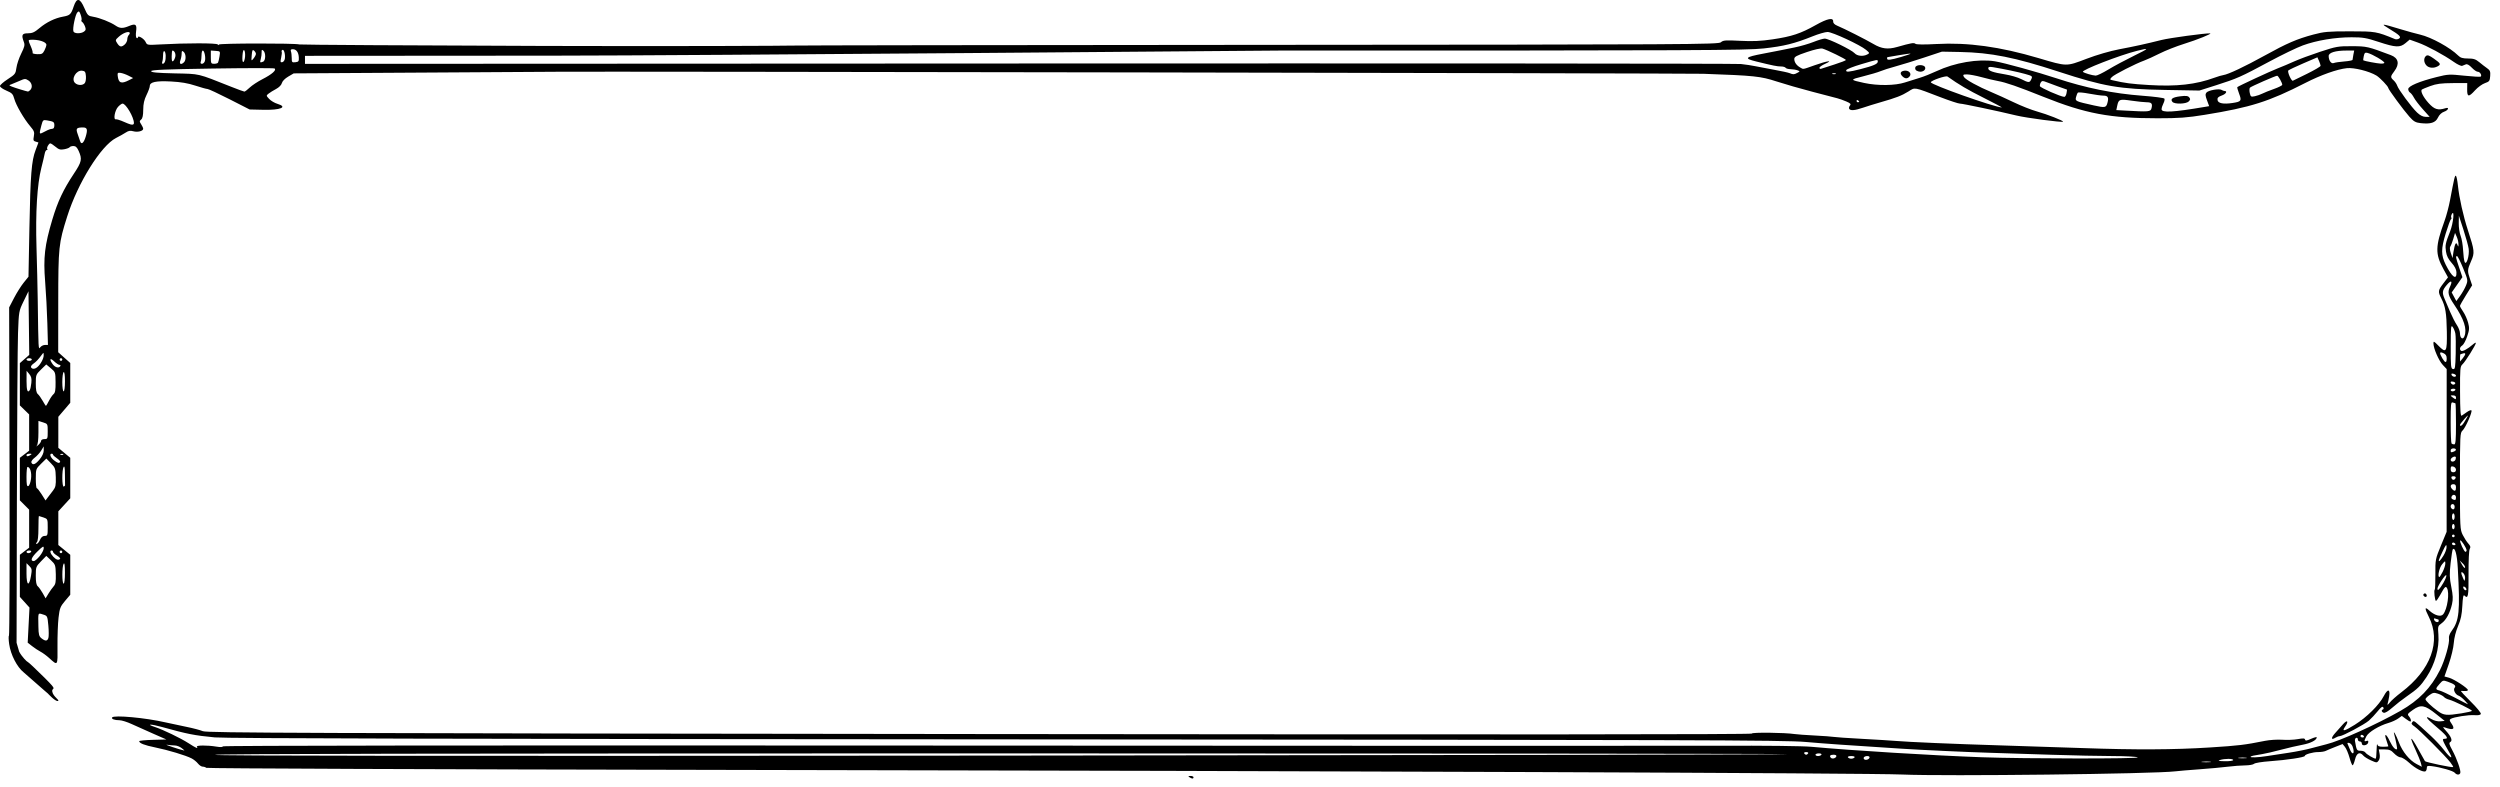 <?xml version="1.0" encoding="UTF-8" standalone="no"?>
<!DOCTYPE svg PUBLIC "-//W3C//DTD SVG 1.1//EN" "http://www.w3.org/Graphics/SVG/1.1/DTD/svg11.dtd">
<svg width="100%" height="100%" viewBox="0 0 270 85" version="1.1" xmlns="http://www.w3.org/2000/svg" xmlns:xlink="http://www.w3.org/1999/xlink" xml:space="preserve" xmlns:serif="http://www.serif.com/" style="fill-rule:evenodd;clip-rule:evenodd;stroke-linejoin:round;stroke-miterlimit:2;">
    <g id="g1" transform="matrix(1.421,0,0,1.421,-12.734,-10.43)">
        <path id="path3" d="M12.318,59.806C12.072,59.595 10.769,58.448 10.769,58.448C10.256,58.042 9.774,57.106 9.658,56.293C9.611,55.956 9.604,55.669 9.643,55.655C9.683,55.641 9.702,50.021 9.686,43.166L9.657,30.703L10.028,29.988C10.232,29.595 10.563,29.07 10.763,28.822L11.126,28.372L11.196,24.69C11.274,20.591 11.357,19.552 11.669,18.741C11.786,18.436 11.882,18.18 11.882,18.173C11.882,18.165 11.789,18.135 11.675,18.105C11.497,18.058 11.477,17.999 11.534,17.693C11.592,17.384 11.556,17.283 11.263,16.941C10.789,16.387 10.181,15.341 10.046,14.847C9.946,14.484 9.871,14.406 9.446,14.226C9.178,14.113 8.959,13.957 8.959,13.88C8.959,13.803 9.226,13.567 9.553,13.356C10.111,12.994 10.15,12.943 10.21,12.492C10.245,12.228 10.409,11.74 10.576,11.407C10.827,10.904 10.861,10.756 10.775,10.531C10.573,9.998 10.632,9.871 11.083,9.871C11.414,9.871 11.585,9.794 11.965,9.473C12.491,9.03 13.141,8.713 13.747,8.606C14.278,8.512 14.361,8.434 14.556,7.847C14.791,7.138 15.034,7.168 15.372,7.949C15.617,8.513 15.655,8.55 16.05,8.615C16.535,8.694 17.358,9.019 17.744,9.284C18.07,9.508 18.297,9.515 18.778,9.313C19.269,9.108 19.378,9.194 19.305,9.729C19.271,9.973 19.288,10.191 19.343,10.225C19.397,10.259 19.441,10.239 19.441,10.181C19.441,9.996 19.916,10.28 20.032,10.535C20.138,10.768 20.163,10.772 21.126,10.718C23.129,10.605 25.436,10.606 25.512,10.719C25.556,10.783 25.587,10.787 25.588,10.728C25.59,10.625 31.376,10.616 31.72,10.718C31.813,10.746 40.142,10.797 50.229,10.831C60.316,10.865 69.069,10.82 69.178,10.804C69.286,10.787 85.167,10.763 104.469,10.75C137.643,10.729 139.573,10.718 139.756,10.552C139.927,10.398 140.098,10.385 141.221,10.442C142.184,10.491 142.782,10.464 143.684,10.33C145.136,10.116 145.819,9.89 146.965,9.244C147.862,8.74 148.314,8.651 148.288,8.986C148.28,9.091 148.397,9.21 148.585,9.288C149.126,9.513 150.801,10.36 151.348,10.684C151.965,11.05 152.443,11.111 153.139,10.913C154.231,10.603 154.421,10.57 154.54,10.669C154.615,10.731 155.195,10.737 156.117,10.686C158.528,10.552 160.967,10.888 163.898,11.757C166.079,12.403 165.984,12.402 167.539,11.81C168.33,11.509 169.329,11.218 170.022,11.086C171.251,10.853 172.021,10.684 173.247,10.377C173.861,10.223 176.582,9.854 176.936,9.877C177.131,9.889 175.948,10.366 174.956,10.674C174.381,10.853 173.547,11.181 173.103,11.405C172.659,11.628 172.136,11.867 171.94,11.937C171.285,12.169 169.636,13.011 169.464,13.201C169.303,13.379 169.306,13.392 169.532,13.443C170.486,13.661 170.941,13.721 172.291,13.802C174.396,13.929 175.854,13.764 177.286,13.239C177.531,13.148 177.827,13.062 177.943,13.046C178.31,12.995 179.572,12.4 181.079,11.566C182.773,10.629 183.536,10.3 184.788,9.965C185.591,9.75 185.909,9.722 187.56,9.721C189.505,9.721 189.583,9.734 190.986,10.311C191.07,10.345 191.206,10.33 191.289,10.277C191.488,10.15 191.349,10.011 190.533,9.518C189.858,9.11 189.936,9.115 191.44,9.569C191.939,9.72 192.596,9.901 192.901,9.972C193.744,10.167 195.184,10.959 195.788,11.559C195.966,11.736 196.132,11.786 196.537,11.786C196.957,11.786 197.122,11.84 197.39,12.063C197.573,12.216 197.842,12.424 197.988,12.525C198.213,12.682 198.249,12.774 198.223,13.121C198.196,13.493 198.159,13.543 197.821,13.659C197.617,13.729 197.283,13.972 197.079,14.197C196.589,14.74 196.465,14.726 196.473,14.129L196.479,13.651L195.37,13.656C194.494,13.661 194.137,13.708 193.668,13.881C193.342,14.001 193.053,14.121 193.026,14.147C192.907,14.266 193.137,14.727 193.536,15.168C193.981,15.659 194.254,15.744 194.816,15.566C195.146,15.461 195.049,15.716 194.715,15.833C194.527,15.898 194.352,16.067 194.252,16.278C194.067,16.668 193.7,16.784 192.932,16.698C192.547,16.654 192.408,16.574 192.08,16.206C191.637,15.71 190.484,14.141 190.478,14.027C190.472,13.901 189.841,13.241 189.575,13.081C189.02,12.749 187.872,12.462 187.329,12.521C186.584,12.601 185.357,13.037 184.182,13.638C181.397,15.064 180.023,15.5 176.523,16.067C175.185,16.284 174.575,16.328 172.945,16.329C169.332,16.33 167.468,15.98 164.264,14.697C162.297,13.91 161.432,13.61 160.799,13.495C160.522,13.445 159.958,13.312 159.546,13.199C159.134,13.087 158.645,12.995 158.459,12.995C158.161,12.995 158.133,13.018 158.221,13.182C158.33,13.385 159.303,13.923 160.346,14.357C160.706,14.507 161.459,14.85 162.02,15.118C162.58,15.387 163.373,15.7 163.783,15.813C164.534,16.021 165.82,16.525 165.757,16.588C165.683,16.662 162.967,16.302 162.21,16.118C160.817,15.78 158.126,15.213 157.912,15.213C157.799,15.213 157.132,14.993 156.431,14.724C154.368,13.934 154.532,13.963 154.002,14.295C153.507,14.605 153.064,14.776 151.879,15.115C151.464,15.234 150.869,15.418 150.559,15.524C149.925,15.74 149.604,15.767 149.508,15.612C149.472,15.554 149.496,15.442 149.561,15.364C149.657,15.249 149.606,15.191 149.292,15.055C149.08,14.963 148.77,14.852 148.604,14.809C148.437,14.765 147.58,14.541 146.698,14.311C145.816,14.081 144.592,13.729 143.977,13.528C142.775,13.136 142.301,13.086 138.424,12.948C137.317,12.909 53.949,12.76 51.392,12.793C51.308,12.794 46.75,12.823 41.262,12.856L31.284,12.917L30.866,13.162C30.618,13.307 30.422,13.507 30.385,13.653C30.348,13.8 30.171,13.981 29.947,14.101C29.74,14.211 29.483,14.37 29.376,14.454C29.185,14.604 29.186,14.612 29.42,14.861C29.552,15.001 29.832,15.167 30.043,15.23C30.864,15.476 30.286,15.718 28.955,15.685L27.935,15.661L26.407,14.882C25.566,14.454 24.813,14.104 24.733,14.104C24.653,14.104 24.235,13.988 23.803,13.846C23.251,13.664 22.707,13.571 21.961,13.533C20.819,13.474 20.349,13.573 20.347,13.875C20.347,13.973 20.235,14.281 20.098,14.558C19.919,14.923 19.85,15.232 19.847,15.679C19.845,16.106 19.797,16.336 19.691,16.424C19.553,16.538 19.553,16.576 19.691,16.786C19.775,16.915 19.844,17.068 19.844,17.128C19.844,17.301 19.417,17.409 19.095,17.317C18.874,17.253 18.73,17.275 18.539,17.401C18.398,17.495 18.055,17.687 17.778,17.828C16.635,18.411 14.876,21.238 14.07,23.786C13.417,25.85 13.392,26.092 13.388,30.307L13.385,34.111L14.301,34.928L14.301,37.953L13.394,39.016L13.394,41.376L14.301,42.134L14.301,45.213L13.394,46.201L13.394,48.762L14.301,49.506L14.301,52.543L13.902,53.015C13.544,53.44 13.495,53.567 13.411,54.281C13.36,54.718 13.324,55.694 13.331,56.451C13.345,57.981 13.364,57.955 12.688,57.343C12.494,57.167 12.2,56.952 12.034,56.866C11.868,56.779 11.582,56.59 11.399,56.446L11.066,56.184L11.203,53.517L10.471,52.706L10.471,49.505L11.176,48.967L11.176,46.075L10.471,45.369L10.471,42.134L11.176,41.596L11.176,38.837L10.471,38.153L10.471,34.939L11.185,34.313L11.126,29.475L10.759,30.231C10.395,30.982 10.392,30.997 10.331,32.65C10.297,33.564 10.259,39.235 10.245,45.252L10.221,56.191L10.419,56.868C10.629,57.268 11.02,57.645 11.062,57.645C11.104,57.645 11.686,58.191 12.356,58.858C13.45,59.947 12.875,59.511 12.934,59.904C12.992,60.289 13.545,60.571 13.364,60.618C13.166,60.67 12.598,60.047 12.598,60.047L12.318,59.806ZM12.639,55.827C12.675,55.714 12.674,55.289 12.636,54.883C12.567,54.153 12.563,54.144 12.224,54.04C11.834,53.92 11.859,53.852 11.88,54.975C11.891,55.572 11.928,55.707 12.115,55.854C12.408,56.085 12.56,56.077 12.639,55.827ZM13.037,51.905C13.183,51.743 13.217,51.554 13.203,50.978C13.185,50.291 13.166,50.236 12.832,49.921L12.48,49.589L12.08,50.001C11.695,50.398 11.681,50.437 11.681,51.094C11.681,51.578 11.725,51.811 11.833,51.901C11.916,51.971 12.084,52.205 12.206,52.421L12.427,52.815L12.641,52.461C12.758,52.267 12.937,52.016 13.037,51.905ZM11.318,51.104C11.4,50.63 11.387,50.554 11.192,50.359L10.975,50.142L10.975,50.929C10.975,51.857 11.171,51.958 11.318,51.104ZM13.896,50.867C13.895,50.293 13.865,50.083 13.797,50.187C13.667,50.388 13.667,51.699 13.797,51.699C13.856,51.699 13.897,51.356 13.896,50.867ZM11.976,49.61C12.146,49.403 12.285,49.133 12.285,49.009C12.285,48.812 12.227,48.841 11.801,49.259C11.341,49.709 11.239,49.985 11.533,49.985C11.606,49.985 11.805,49.816 11.976,49.61ZM13.528,49.818C13.565,49.781 13.459,49.668 13.293,49.567C13.127,49.466 12.991,49.338 12.991,49.281C12.991,49.225 12.945,49.179 12.89,49.179C12.721,49.179 12.777,49.405 13.008,49.651C13.229,49.886 13.404,49.942 13.528,49.818ZM11.328,49.28C11.362,49.225 11.297,49.179 11.183,49.179C11.068,49.179 10.975,49.225 10.975,49.28C10.975,49.335 11.04,49.381 11.12,49.381C11.2,49.381 11.294,49.335 11.328,49.28ZM13.696,49.28C13.696,49.225 13.651,49.179 13.596,49.179C13.54,49.179 13.495,49.225 13.495,49.28C13.495,49.335 13.54,49.381 13.596,49.381C13.651,49.381 13.696,49.335 13.696,49.28ZM11.999,48.373C12.091,48.166 12.205,48.07 12.36,48.07C12.573,48.07 12.588,48.028 12.588,47.425C12.588,46.792 12.582,46.778 12.27,46.669C12.096,46.608 11.937,46.559 11.918,46.559C11.898,46.559 11.882,46.98 11.882,47.496C11.882,48.091 11.838,48.478 11.761,48.554C11.677,48.638 11.675,48.675 11.753,48.675C11.815,48.675 11.926,48.539 11.999,48.373ZM13.002,44.61C13.187,44.37 13.219,44.209 13.202,43.616C13.183,42.958 13.157,42.883 12.833,42.55L12.485,42.191L12.084,42.586C11.691,42.973 11.684,42.994 11.682,43.711C11.681,44.113 11.715,44.442 11.756,44.442C11.798,44.442 11.965,44.653 12.127,44.91L12.422,45.377L12.601,45.136C12.7,45.004 12.88,44.767 13.002,44.61ZM11.319,43.734C11.381,43.263 11.253,42.829 11.052,42.829C11.009,42.829 10.975,43.168 10.975,43.582C10.975,44.181 11.004,44.324 11.114,44.282C11.192,44.252 11.282,44.01 11.319,43.734ZM13.906,44.213C13.901,44.173 13.897,43.811 13.896,43.409C13.895,42.9 13.865,42.724 13.797,42.829C13.66,43.042 13.666,44.368 13.805,44.322C13.864,44.302 13.91,44.253 13.906,44.213ZM11.976,42.252C12.171,42.016 12.285,41.763 12.285,41.572L12.285,41.267L12.089,41.587C11.982,41.763 11.759,42.007 11.594,42.129C11.424,42.255 11.317,42.411 11.347,42.49C11.437,42.725 11.653,42.644 11.976,42.252ZM13.532,42.447C13.559,42.404 13.449,42.279 13.286,42.17C13.124,42.062 12.991,41.939 12.991,41.897C12.991,41.855 12.945,41.821 12.89,41.821C12.696,41.821 12.792,42.111 13.055,42.318C13.34,42.542 13.454,42.573 13.532,42.447ZM11.277,41.922C11.4,41.843 11.385,41.824 11.202,41.823C11.077,41.822 10.975,41.867 10.975,41.922C10.975,42.049 11.082,42.049 11.277,41.922ZM13.77,41.861C13.736,41.828 13.649,41.824 13.577,41.853C13.496,41.886 13.52,41.909 13.638,41.914C13.744,41.919 13.803,41.895 13.77,41.861ZM12.084,40.848C12.084,40.771 12.192,40.713 12.336,40.713C12.575,40.713 12.588,40.684 12.588,40.133C12.588,39.558 12.584,39.552 12.235,39.442L11.882,39.332L11.882,40.204C11.882,40.758 11.836,41.128 11.756,41.219C11.687,41.298 11.732,41.277 11.857,41.173C11.982,41.069 12.084,40.923 12.084,40.848ZM12.679,37.808C12.787,37.597 12.947,37.364 13.034,37.292C13.154,37.192 13.191,36.974 13.185,36.392C13.178,35.64 13.17,35.616 12.827,35.331L12.476,35.039L12.078,35.427C11.694,35.802 11.681,35.837 11.681,36.488C11.681,36.965 11.725,37.197 11.833,37.287C11.916,37.356 12.083,37.588 12.204,37.803C12.325,38.017 12.437,38.193 12.453,38.193C12.469,38.193 12.571,38.02 12.679,37.808ZM11.232,36.976C11.269,36.916 11.319,36.674 11.344,36.439C11.378,36.112 11.34,35.953 11.185,35.766L10.982,35.522L10.978,36.303C10.975,37.021 11.062,37.251 11.232,36.976ZM13.898,36.322C13.898,35.84 13.861,35.583 13.797,35.623C13.742,35.657 13.696,36 13.696,36.385C13.696,36.784 13.74,37.084 13.797,37.084C13.855,37.084 13.898,36.763 13.898,36.322ZM11.794,35.245C12.042,35.04 12.286,34.589 12.282,34.341C12.279,34.114 12.277,34.114 12.129,34.313C11.851,34.687 11.711,34.834 11.483,34.994C11.358,35.082 11.286,35.202 11.323,35.262C11.412,35.407 11.607,35.4 11.794,35.245ZM13.545,35.169C13.579,35.114 13.551,35.069 13.481,35.069C13.412,35.069 13.227,34.947 13.072,34.798C12.759,34.498 12.69,34.642 12.966,35.021C13.148,35.272 13.436,35.346 13.545,35.169ZM11.378,34.665C11.378,34.61 11.287,34.565 11.177,34.565C11.066,34.565 10.975,34.61 10.975,34.665C10.975,34.721 11.066,34.766 11.177,34.766C11.287,34.766 11.378,34.721 11.378,34.665ZM13.696,34.665C13.696,34.61 13.651,34.565 13.596,34.565C13.54,34.565 13.495,34.61 13.495,34.665C13.495,34.721 13.54,34.766 13.596,34.766C13.651,34.766 13.696,34.721 13.696,34.665ZM12.381,33.557L12.605,33.557L12.56,31.919C12.535,31.018 12.46,29.588 12.392,28.741C12.246,26.92 12.354,25.985 12.939,24.023C13.349,22.651 13.768,21.759 14.572,20.547C15.175,19.638 15.218,19.438 14.942,18.816C14.819,18.538 14.713,18.438 14.544,18.438C14.417,18.438 14.288,18.478 14.258,18.527C14.227,18.577 14.041,18.647 13.844,18.684C13.549,18.739 13.432,18.706 13.18,18.494C13.012,18.352 12.834,18.237 12.785,18.237C12.664,18.237 12.478,18.597 12.558,18.677C12.593,18.712 12.574,18.741 12.515,18.741C12.457,18.741 12.386,18.865 12.359,19.018C12.331,19.17 12.216,19.658 12.103,20.101C11.785,21.349 11.654,23.493 11.735,26.145C11.774,27.422 11.816,29.215 11.829,30.13C11.882,34.007 11.878,33.924 12.022,33.733C12.096,33.636 12.257,33.557 12.381,33.557ZM15.475,17.727C15.638,17.182 15.593,17.027 15.27,17.027C14.775,17.027 14.712,17.102 14.859,17.512C14.932,17.717 15.018,17.967 15.05,18.069C15.142,18.363 15.329,18.213 15.475,17.727ZM12.586,17.229C12.696,17.173 12.855,17.128 12.939,17.128C13.035,17.128 13.092,17.033 13.092,16.873C13.092,16.608 13.045,16.576 12.531,16.488C12.238,16.438 12.217,16.457 12.103,16.884C11.938,17.501 11.945,17.552 12.185,17.431C12.295,17.375 12.476,17.284 12.586,17.229ZM19.139,16.689C19.139,16.252 18.531,15.213 18.275,15.213C18.215,15.213 18.064,15.322 17.938,15.456C17.691,15.719 17.556,16.441 17.761,16.409C17.826,16.399 18.015,16.447 18.182,16.517C18.348,16.587 18.575,16.682 18.685,16.728C18.987,16.855 19.139,16.841 19.139,16.689ZM193.103,15.641C192.817,15.322 192.512,14.926 192.426,14.759C192.34,14.593 192.207,14.421 192.132,14.376C192.056,14.332 191.994,14.212 191.994,14.11C191.994,13.882 192.835,13.527 194.161,13.194C195.023,12.978 195.127,12.973 196.258,13.093C196.913,13.162 197.474,13.194 197.505,13.162C197.609,13.058 197.446,12.794 197.279,12.794C197.189,12.794 196.983,12.653 196.822,12.481C196.642,12.288 196.472,12.191 196.379,12.229C196.295,12.262 196.167,12.314 196.094,12.344C196.02,12.374 195.737,12.242 195.464,12.05C194.7,11.512 193.422,10.823 192.729,10.575L192.103,10.351L191.789,10.615C191.369,10.968 191.038,10.953 189.747,10.526C188.818,10.219 188.554,10.173 187.685,10.173C186.445,10.173 185.034,10.408 183.986,10.79C183.545,10.95 182.389,11.509 181.416,12.032C179.276,13.182 178.985,13.311 177.38,13.822L176.12,14.222L173.499,14.175C170.02,14.111 168.87,13.914 165.436,12.791C162.102,11.701 160.275,11.336 157.921,11.291L156.554,11.265L155.199,11.715C154.455,11.963 153.482,12.263 153.039,12.383C152.595,12.503 152.074,12.669 151.88,12.752C151.686,12.834 151.096,13.009 150.569,13.14C149.542,13.396 149.543,13.405 150.64,13.644C151.667,13.867 152.994,13.851 153.744,13.606C154.077,13.498 154.588,13.337 154.88,13.25C155.172,13.163 155.739,12.937 156.14,12.749C157.525,12.1 159.307,11.797 160.574,11.998C161.252,12.105 163.812,12.812 165.253,13.289C167.471,14.025 169.591,14.454 171.823,14.619C172.69,14.684 173.427,14.781 173.462,14.835C173.497,14.889 173.463,15.053 173.387,15.199C173.311,15.345 173.248,15.544 173.248,15.641C173.247,15.922 174.122,15.875 176.542,15.462L176.864,15.408L176.7,14.965C176.569,14.614 176.561,14.492 176.659,14.375C176.803,14.201 177.625,14.056 177.808,14.172C177.877,14.216 177.976,14.253 178.026,14.254C178.276,14.258 178.147,14.481 177.829,14.596C177.547,14.698 177.475,14.774 177.5,14.944C177.535,15.193 177.942,15.273 178.637,15.168C179.304,15.067 179.348,15.006 179.142,14.466C179.044,14.209 178.981,13.982 179.003,13.962C179.097,13.875 181.516,12.752 182.066,12.539C182.399,12.411 182.966,12.171 183.326,12.007C183.687,11.843 184.571,11.515 185.292,11.277C186.524,10.871 186.668,10.846 187.713,10.851C188.848,10.856 188.928,10.874 190.669,11.529C191.256,11.75 191.355,12.203 190.936,12.752C190.632,13.151 190.627,13.215 190.883,13.447C190.992,13.546 191.112,13.723 191.15,13.84C191.244,14.139 192.249,15.499 192.667,15.893C192.9,16.114 193.113,16.221 193.318,16.221L193.623,16.221L193.103,15.641ZM174.072,15.083C173.891,14.866 174.078,14.733 174.664,14.66C175.099,14.605 175.251,14.623 175.347,14.739C175.447,14.86 175.44,14.921 175.31,15.051C175.111,15.249 174.229,15.272 174.072,15.083ZM153.546,13.135C153.331,12.92 153.397,12.751 153.71,12.713C154.042,12.673 154.274,12.933 154.097,13.147C153.935,13.342 153.749,13.338 153.546,13.135ZM154.612,12.702C154.534,12.653 154.499,12.54 154.533,12.451C154.616,12.235 155.191,12.235 155.274,12.451C155.34,12.622 155.156,12.791 154.903,12.791C154.82,12.791 154.689,12.751 154.612,12.702ZM193.371,12.307C193.166,12.082 193.155,11.75 193.346,11.592C193.458,11.499 193.584,11.543 193.95,11.801C194.467,12.165 194.5,12.237 194.218,12.387C193.921,12.546 193.556,12.512 193.371,12.307ZM172.484,15.561C172.571,15.214 172.487,15.112 172.113,15.112C171.939,15.112 171.42,15.058 170.96,14.991C170.042,14.858 169.981,14.881 169.875,15.384L169.807,15.707L170.443,15.743C172.314,15.848 172.414,15.84 172.484,15.561ZM159.741,14.782C158.511,14.165 157.852,13.778 156.976,13.156C156.852,13.068 155.71,13.463 155.71,13.594C155.71,13.775 160.463,15.462 161.102,15.508C161.157,15.512 160.545,15.185 159.741,14.782ZM169.132,15.162C169.246,14.744 169.171,14.608 168.825,14.608C168.661,14.608 168.174,14.54 167.742,14.458C167.31,14.375 166.924,14.341 166.884,14.382C166.844,14.423 166.781,14.579 166.744,14.727C166.67,15.027 166.7,15.041 168.107,15.354C168.95,15.541 169.033,15.526 169.132,15.162ZM150.267,15.068C150.267,15.043 150.222,14.995 150.166,14.961C150.111,14.927 150.066,14.947 150.066,15.005C150.066,15.064 150.111,15.112 150.166,15.112C150.222,15.112 150.267,15.092 150.267,15.068ZM166.02,14.432C166.049,14.279 166.066,14.153 166.057,14.151C165.998,14.138 164.771,13.691 164.499,13.583C164.216,13.471 164.153,13.474 164.071,13.602C164.018,13.684 163.986,13.812 164,13.886C164.022,14.006 165.565,14.686 165.853,14.702C165.915,14.706 165.991,14.584 166.02,14.432ZM180.907,14.454C181.046,14.382 181.443,14.223 181.789,14.101C182.136,13.978 182.419,13.836 182.419,13.784C182.419,13.63 182.118,13.096 182.031,13.096C181.91,13.096 180.064,13.904 179.965,14.001C179.918,14.047 179.911,14.227 179.949,14.403C180.014,14.698 180.042,14.716 180.337,14.653C180.512,14.615 180.769,14.526 180.907,14.454ZM11.257,14.185C11.458,13.984 11.395,13.635 11.128,13.459C10.894,13.306 10.848,13.308 10.447,13.487C10.211,13.593 9.927,13.711 9.816,13.751C9.626,13.818 9.629,13.828 9.866,13.924C10.087,14.014 10.928,14.272 11.081,14.297C11.111,14.302 11.191,14.251 11.257,14.185ZM27.938,13.997C28.116,13.827 28.555,13.537 28.916,13.353C29.634,12.986 30.006,12.655 29.827,12.544C29.766,12.507 27.632,12.509 25.083,12.55C21.477,12.606 20.449,12.651 20.449,12.749C20.449,12.844 20.895,12.886 22.238,12.917C24.209,12.964 23.888,12.887 26.547,13.94C27.046,14.137 27.491,14.301 27.535,14.302C27.58,14.304 27.761,14.167 27.938,13.997ZM15.404,13.658C15.47,13.578 15.509,13.34 15.492,13.128C15.465,12.801 15.422,12.739 15.203,12.714C14.752,12.661 14.354,13.337 14.658,13.64C14.858,13.841 15.245,13.85 15.404,13.658ZM18.761,13.436L19.078,13.272L18.731,13.094C18.539,12.996 18.27,12.9 18.131,12.88C17.915,12.849 17.883,12.88 17.906,13.096C17.964,13.655 18.175,13.739 18.761,13.436ZM163.345,13.362C163.449,13.133 163.429,13.116 162.883,12.962C162.345,12.811 161.247,12.58 160.439,12.447C160.161,12.402 160.077,12.422 160.077,12.536C160.077,12.722 160.417,12.843 161.37,12.996C161.779,13.062 162.317,13.219 162.565,13.345C163.156,13.643 163.217,13.644 163.345,13.362ZM184.308,12.945C184.872,12.668 185.333,12.396 185.333,12.34C185.333,12.285 185.278,12.117 185.212,11.968L185.09,11.696L184.032,12.15C183.45,12.4 182.932,12.646 182.881,12.696C182.787,12.789 183.116,13.527 183.227,13.475C183.258,13.461 183.744,13.222 184.308,12.945ZM169.198,12.626C169.623,12.367 170.516,11.889 171.181,11.564C172.324,11.004 172.35,10.959 171.383,11.202C170.057,11.535 167.135,12.671 167.27,12.801C167.366,12.893 167.979,13.074 168.24,13.087C168.341,13.092 168.772,12.885 169.198,12.626ZM145.56,12.879C145.773,12.765 145.773,12.76 145.578,12.684C145.469,12.642 145.234,12.603 145.057,12.599C144.88,12.595 144.708,12.547 144.673,12.492C144.639,12.436 144.478,12.391 144.316,12.391C144.029,12.391 143.741,12.333 142.431,12.011C141.49,11.781 141.58,11.68 142.96,11.419C143.403,11.335 143.948,11.229 144.169,11.185C144.391,11.14 144.928,11.032 145.363,10.944C145.799,10.856 146.441,10.669 146.792,10.529C147.142,10.389 147.528,10.274 147.648,10.274C147.94,10.274 149.682,11.126 149.914,11.382C150.113,11.603 150.565,11.648 150.881,11.479C151.069,11.378 151.065,11.363 150.787,11.129C150.343,10.755 148.222,9.77 147.861,9.77C147.686,9.77 147.169,9.92 146.713,10.104C145.344,10.653 144.547,10.851 143.01,11.021C141.694,11.168 138.037,11.184 106.259,11.182C106.259,11.182 61.628,11.562 51.165,11.57L32.141,11.584L32.141,12.193L86.391,12.166C116.229,12.151 140.927,12.169 141.276,12.205C141.625,12.242 142.124,12.318 142.385,12.374C142.646,12.43 143.29,12.553 143.817,12.646C144.343,12.74 144.865,12.853 144.976,12.899C145.255,13.014 145.311,13.012 145.56,12.879ZM148.478,12.929C148.409,12.901 148.295,12.901 148.226,12.929C148.157,12.957 148.214,12.98 148.352,12.98C148.491,12.98 148.547,12.957 148.478,12.929ZM150.376,12.59C151.351,12.341 151.678,12.198 151.678,12.022C151.678,11.846 151.703,11.842 150.427,12.218C149.822,12.396 149.307,12.599 149.284,12.668C149.226,12.842 149.451,12.826 150.376,12.59ZM146.907,12.29C147.853,11.956 148.345,11.893 147.672,12.192C147.436,12.297 147.243,12.435 147.243,12.498C147.243,12.562 147.3,12.593 147.369,12.568C147.439,12.542 147.892,12.396 148.377,12.243C148.862,12.089 149.259,11.935 149.259,11.9C149.259,11.83 147.825,11.132 147.476,11.033C147.343,10.995 146.869,11.1 146.292,11.296C145.487,11.568 145.329,11.656 145.332,11.83C145.336,12.074 145.5,12.309 145.782,12.471C146.04,12.618 145.923,12.637 146.907,12.29ZM21.497,12.03C21.592,11.781 21.569,11.3 21.457,11.232C21.397,11.195 21.356,11.312 21.356,11.52C21.356,11.713 21.329,11.942 21.295,12.03C21.262,12.117 21.279,12.189 21.335,12.189C21.39,12.189 21.463,12.117 21.497,12.03ZM22.949,12.068C23.118,11.899 23.1,11.432 22.919,11.282C22.791,11.176 22.767,11.197 22.767,11.414C22.767,11.556 22.723,11.788 22.669,11.931C22.561,12.215 22.723,12.294 22.949,12.068ZM24.532,11.985C24.611,11.737 24.5,11.181 24.372,11.181C24.321,11.181 24.279,11.336 24.279,11.526C24.279,11.715 24.252,11.942 24.218,12.03C24.179,12.133 24.212,12.189 24.312,12.189C24.398,12.189 24.496,12.097 24.532,11.985ZM25.53,12.104C25.559,12.057 25.61,11.842 25.645,11.625C25.707,11.232 25.707,11.232 25.346,11.206L24.985,11.181L24.985,11.685C24.985,12.152 25.003,12.189 25.231,12.189C25.366,12.189 25.501,12.151 25.53,12.104ZM187.131,12.011C187.478,11.985 187.761,11.93 187.761,11.888C187.761,11.846 187.789,11.669 187.824,11.496L187.887,11.181L187.295,11.182C186.459,11.183 185.947,11.34 185.947,11.596C185.947,11.94 186.144,12.213 186.333,12.132C186.425,12.092 186.785,12.037 187.131,12.011ZM190.18,12.113C190.18,11.99 189.271,11.456 188.901,11.361C188.718,11.314 188.668,11.356 188.614,11.603C188.578,11.767 188.564,11.913 188.583,11.927C188.65,11.978 189.629,12.162 189.903,12.175C190.055,12.183 190.18,12.155 190.18,12.113ZM22.288,11.637C22.33,11.419 22.214,11.181 22.067,11.182C22.037,11.182 22.01,11.383 22.009,11.629C22.007,11.957 22.038,12.05 22.124,11.978C22.188,11.924 22.262,11.771 22.288,11.637ZM27.587,11.639C27.605,11.428 27.575,11.212 27.522,11.158C27.459,11.096 27.412,11.245 27.389,11.575C27.367,11.887 27.393,12.076 27.454,12.055C27.51,12.037 27.569,11.85 27.587,11.639ZM28.958,12.027C29.159,11.95 29.172,11.352 28.977,11.19C28.863,11.095 28.838,11.117 28.846,11.304C28.852,11.43 28.824,11.659 28.784,11.811C28.705,12.109 28.714,12.121 28.958,12.027ZM30.612,11.8C30.659,11.47 30.542,11.06 30.423,11.134C30.368,11.168 30.344,11.229 30.369,11.269C30.395,11.31 30.377,11.514 30.33,11.722C30.257,12.046 30.268,12.095 30.412,12.068C30.504,12.05 30.594,11.93 30.612,11.8ZM31.672,11.708C31.654,11.312 31.484,11.08 31.211,11.08C31.07,11.08 31.029,11.128 31.072,11.24C31.106,11.328 31.133,11.557 31.133,11.751C31.133,12.074 31.155,12.099 31.41,12.07C31.654,12.042 31.686,11.998 31.672,11.708ZM28.412,11.434C28.412,11.364 28.348,11.254 28.271,11.19C28.155,11.093 28.124,11.153 28.093,11.537C28.057,11.994 28.059,11.998 28.234,11.781C28.332,11.661 28.412,11.505 28.412,11.434ZM153.452,11.669C153.863,11.55 154.185,11.437 154.167,11.419C154.149,11.401 153.751,11.453 153.284,11.535C152.817,11.618 152.423,11.685 152.409,11.685C152.395,11.685 152.384,11.731 152.384,11.786C152.384,11.936 152.623,11.91 153.452,11.669ZM12.336,11.181C12.419,11.02 12.487,10.824 12.487,10.745C12.487,10.518 11.861,10.324 11.258,10.364C11.102,10.374 11.104,10.413 11.288,10.83C11.399,11.08 11.468,11.32 11.441,11.363C11.414,11.406 11.571,11.448 11.789,11.457C12.131,11.471 12.205,11.433 12.336,11.181ZM18.451,10.712C18.552,10.62 18.635,10.448 18.635,10.329C18.635,10.21 18.689,10.059 18.754,9.994C18.82,9.928 18.845,9.845 18.809,9.81C18.701,9.702 18.297,9.859 17.996,10.127C17.721,10.371 17.716,10.392 17.872,10.63C18.063,10.922 18.198,10.941 18.451,10.712ZM15.346,9.742C15.488,9.638 15.503,9.561 15.422,9.349C15.367,9.203 15.273,9.054 15.213,9.017C15.153,8.98 15.127,8.913 15.155,8.868C15.183,8.822 15.155,8.64 15.093,8.463C14.998,8.19 14.96,8.161 14.843,8.278C14.686,8.435 14.462,9.518 14.543,9.73C14.611,9.906 15.111,9.914 15.346,9.742ZM99.368,66.414C99.246,66.335 99.26,66.316 99.444,66.315C99.568,66.314 99.67,66.359 99.67,66.414C99.67,66.541 99.563,66.541 99.368,66.414ZM153.543,66.206C151.003,66.094 111.156,65.937 64.343,65.855C41.739,65.815 24.692,65.747 24.637,65.697C24.584,65.648 24.463,65.608 24.367,65.608C24.272,65.608 24.109,65.501 24.006,65.37C23.903,65.239 23.684,65.062 23.52,64.978C23.075,64.749 21.722,64.342 20.759,64.147C19.94,63.981 19.542,63.826 19.542,63.672C19.542,63.632 20.007,63.586 20.575,63.57L21.608,63.542L20.601,63.1C20.046,62.857 19.311,62.528 18.967,62.369C18.623,62.21 18.207,62.08 18.043,62.08C17.664,62.08 17.411,61.984 17.483,61.868C17.605,61.67 20.03,61.893 21.531,62.241C21.906,62.327 22.621,62.48 23.12,62.58C23.619,62.68 24.186,62.829 24.38,62.912C24.691,63.044 31.774,63.07 83.418,63.129C123.669,63.175 142.103,63.164 142.103,63.093C142.103,62.989 144.632,63.018 145.35,63.129C145.532,63.157 146.225,63.208 146.891,63.241C147.556,63.275 148.191,63.321 148.302,63.344C148.413,63.368 149.388,63.435 150.469,63.493C151.55,63.552 152.706,63.623 153.039,63.652C154.051,63.738 157.391,63.881 160.951,63.99C162.808,64.047 165.643,64.14 167.25,64.196C171.263,64.338 174.187,64.324 176.926,64.149C179.125,64.009 179.551,63.957 181.109,63.646C181.469,63.574 182.059,63.537 182.419,63.563C182.78,63.59 183.31,63.568 183.599,63.516C184.011,63.44 184.13,63.448 184.153,63.552C184.176,63.655 184.279,63.642 184.611,63.492C184.847,63.386 185.04,63.336 185.04,63.38C185.04,63.59 184.581,63.829 183.961,63.943C183.584,64.012 182.845,64.184 182.318,64.324C181.792,64.465 181.157,64.613 180.907,64.652C180.192,64.766 180.077,64.792 180.02,64.849C179.935,64.934 180.584,64.911 181.252,64.805C181.589,64.752 182.341,64.636 182.923,64.549C183.505,64.461 184.276,64.306 184.637,64.204C184.997,64.102 185.517,63.966 185.792,63.901C186.774,63.669 189.606,62.39 191.399,61.368C192.815,60.56 193.72,59.626 194.408,58.261C194.778,57.527 195.155,56.2 195.09,55.859C195.064,55.722 195.14,55.503 195.281,55.312C195.873,54.51 195.941,53.828 195.761,50.518C195.706,49.496 195.552,48.914 195.382,49.084C195.351,49.115 195.276,49.588 195.215,50.134C195.122,50.967 195.13,51.262 195.267,51.95C195.395,52.596 195.407,52.875 195.322,53.252C195.173,53.917 194.875,54.466 194.528,54.713C194.245,54.914 194.236,54.944 194.286,55.566C194.369,56.593 194.02,57.84 193.382,58.802C192.934,59.478 192.714,59.692 191.865,60.279C191.544,60.5 191.056,60.882 190.781,61.126C190.477,61.396 190.222,61.547 190.13,61.512C189.959,61.446 189.929,61.308 190.076,61.257C190.13,61.239 190.138,61.166 190.094,61.096C190.038,61.005 189.914,61.093 189.67,61.398C189.48,61.634 189.181,61.953 189.006,62.107C188.665,62.406 187.005,63.29 186.783,63.29C186.71,63.29 186.562,63.345 186.454,63.412C186.127,63.616 186.112,63.426 186.427,63.071C186.591,62.886 186.866,62.577 187.039,62.383C187.371,62.008 187.49,62.149 187.196,62.568C186.916,62.968 187.124,62.928 187.93,62.425C188.841,61.857 189.785,60.923 190.139,60.237C190.428,59.678 190.636,59.695 190.544,60.27C190.51,60.48 190.456,60.735 190.424,60.837C190.388,60.951 190.451,60.913 190.588,60.738C190.711,60.582 191.108,60.23 191.47,59.956C193.713,58.258 194.505,56.092 193.564,54.233C193.229,53.573 193.235,53.411 193.582,53.733C193.993,54.114 194.459,54.247 194.643,54.034C194.969,53.656 195.153,52.371 194.932,52.022C194.832,51.865 194.763,51.939 194.41,52.581C194.28,52.816 194.142,53.009 194.103,53.009C194.017,53.009 193.928,52.203 194.009,52.153C194.039,52.134 194.061,51.607 194.057,50.982C194.05,49.865 194.058,49.826 194.481,48.802L194.912,47.759L194.916,35.391L194.619,35.074C194.314,34.747 193.909,33.814 193.909,33.437C193.909,33.249 193.953,33.269 194.272,33.597C194.885,34.228 194.953,34.119 194.928,32.549C194.905,31.129 194.822,30.635 194.503,30.008C194.244,29.502 194.257,29.41 194.663,28.879L195.015,28.418L194.669,27.787C194.035,26.631 194.047,26.08 194.752,24.133C194.892,23.745 195.08,23.042 195.168,22.571C195.497,20.824 195.538,20.654 195.618,20.703C195.662,20.731 195.731,21.06 195.769,21.435C195.866,22.37 196.175,23.752 196.529,24.838C197.037,26.395 197.053,26.551 196.774,27.183C196.485,27.836 196.479,27.931 196.69,28.551L196.851,29.023L196.388,29.767C196.133,30.175 195.925,30.547 195.925,30.592C195.925,30.637 196.036,30.835 196.171,31.032C196.307,31.229 196.474,31.602 196.543,31.861C196.652,32.274 196.644,32.404 196.473,32.909C196.365,33.226 196.198,33.535 196.101,33.596C195.907,33.717 195.87,33.914 196.023,34.008C196.128,34.073 196.538,33.847 196.907,33.521C197.032,33.41 197.134,33.359 197.134,33.407C197.134,33.552 196.332,34.832 196.122,35.022C195.94,35.187 195.926,35.34 195.932,37.101C195.937,38.535 195.968,38.985 196.057,38.932C196.123,38.893 196.301,38.771 196.452,38.66C196.604,38.55 196.759,38.49 196.796,38.527C196.892,38.623 196.349,39.856 196.119,40.065C195.934,40.232 195.925,40.416 195.925,43.907C195.925,47.439 195.933,47.59 196.138,47.999C196.255,48.232 196.446,48.527 196.562,48.654C196.724,48.831 196.75,48.926 196.67,49.057C196.609,49.159 196.571,49.938 196.577,50.968C196.587,52.686 196.548,52.887 196.26,52.599C196.183,52.521 196.138,52.746 196.106,53.38C196.071,54.056 195.993,54.426 195.781,54.924C195.612,55.318 195.483,55.832 195.456,56.213C195.432,56.561 195.262,57.276 195.079,57.8L194.747,58.754L195.094,58.849C195.477,58.955 196.529,59.642 196.529,59.786C196.529,59.836 196.427,59.869 196.303,59.859C196.178,59.849 196.043,59.846 196.003,59.852C195.964,59.858 196.297,60.224 196.744,60.664C197.192,61.105 197.537,61.524 197.512,61.597C197.481,61.684 197.323,61.716 197.033,61.694C196.581,61.659 195.453,61.835 195.224,61.977C195.117,62.043 195.123,62.104 195.256,62.293C195.591,62.772 195.443,62.867 194.75,62.62C194.606,62.568 194.623,62.619 194.829,62.846C195.253,63.314 195.379,63.615 195.201,63.728C195.074,63.807 195.095,63.901 195.339,64.351C195.685,64.991 196.011,65.913 195.951,66.087C195.893,66.255 195.675,66.247 195.53,66.072C195.411,65.928 194.471,65.658 193.783,65.569C193.463,65.527 193.405,65.549 193.405,65.709C193.405,65.813 193.361,65.925 193.308,65.958C193.143,66.06 192.529,65.742 192.064,65.313C191.819,65.087 191.525,64.902 191.411,64.902C191.298,64.902 191.076,64.766 190.919,64.6C190.687,64.354 190.552,64.298 190.194,64.298L189.754,64.298L189.816,64.63C189.856,64.839 189.829,65.031 189.744,65.147C189.614,65.324 189.594,65.324 189.164,65.133C188.919,65.024 188.656,64.86 188.58,64.768C188.318,64.451 188.075,64.562 187.952,65.054C187.889,65.303 187.805,65.507 187.765,65.507C187.725,65.507 187.619,65.242 187.529,64.919C187.439,64.595 187.284,64.231 187.185,64.109L187.005,63.889L186.45,64.106C186.145,64.225 185.817,64.363 185.721,64.411C185.625,64.46 185.371,64.499 185.156,64.499C184.739,64.499 184.132,64.674 184.132,64.793C184.132,64.897 182.76,65.105 181.483,65.195C180.885,65.237 180.343,65.325 180.279,65.39C180.214,65.454 179.909,65.509 179.602,65.512C179.294,65.514 178.702,65.559 178.286,65.611C177.871,65.664 176.896,65.752 176.121,65.809C175.346,65.865 174.529,65.934 174.307,65.962C172.73,66.161 156.76,66.349 153.542,66.206L153.543,66.206ZM195.196,65.283C194.826,64.799 192.795,62.766 192.467,62.55C192.243,62.403 192.209,62.337 192.302,62.225C192.428,62.074 192.374,62.034 193.729,63.285C194.046,63.577 194.494,64.061 194.724,64.359C195.183,64.954 195.431,65.087 195.147,64.587C194.56,63.555 194.538,63.491 194.766,63.491C195.123,63.491 194.928,63.239 193.925,62.402C193.331,61.906 193.239,61.687 193.753,61.99C193.965,62.115 194.23,62.182 194.433,62.163L194.766,62.131L194.111,61.609C193.247,60.921 192.954,60.868 192.356,61.289C191.941,61.582 191.91,61.63 192.046,61.779C192.193,61.941 192.25,62.181 192.141,62.181C192.111,62.181 191.956,62.085 191.797,61.967L191.507,61.752L191.221,61.955C191.064,62.067 190.732,62.217 190.482,62.289C189.788,62.49 188.981,62.978 188.816,63.296C188.628,63.66 188.63,63.729 188.827,63.654C188.939,63.611 188.975,63.644 188.952,63.769C188.908,63.997 188.467,64.072 188.467,63.851C188.467,63.764 188.399,63.693 188.315,63.693C188.232,63.693 188.164,63.621 188.164,63.533C188.164,63.446 188.108,63.394 188.038,63.418C187.969,63.443 187.927,63.548 187.945,63.653C188.067,64.373 188.081,64.398 188.372,64.398C188.529,64.398 188.694,64.46 188.739,64.536C188.812,64.66 189.385,65.003 189.52,65.003C189.55,65.003 189.581,64.72 189.587,64.373C189.593,64.027 189.619,63.823 189.645,63.92C189.679,64.05 189.794,64.096 190.087,64.096C190.304,64.096 190.482,64.079 190.482,64.058C190.482,64.038 190.416,63.834 190.336,63.605C190.131,63.026 190.317,63.084 190.601,63.687C190.803,64.117 191.043,64.375 191.146,64.272C191.174,64.244 191.052,63.618 190.926,63.139C190.829,62.773 191.069,63.194 191.291,63.781C191.552,64.468 192.094,65.131 192.618,65.404L193.026,65.617L192.956,65.337C192.917,65.183 192.73,64.719 192.539,64.306C192.045,63.238 192.163,63.214 192.745,64.264C193.017,64.754 193.251,65.171 193.266,65.191C193.327,65.272 195.336,65.694 195.41,65.641C195.432,65.626 195.335,65.465 195.196,65.283ZM176.953,65.234C176.802,65.211 176.53,65.21 176.348,65.233C176.167,65.255 176.291,65.274 176.624,65.274C176.956,65.275 177.105,65.257 176.953,65.234ZM178.69,65.104C178.69,64.987 178.049,64.987 177.682,65.104C177.495,65.164 177.592,65.187 178.06,65.195C178.419,65.2 178.69,65.162 178.69,65.104ZM151.048,64.928C151.073,64.855 151.005,64.802 150.886,64.802C150.666,64.802 150.533,64.933 150.643,65.043C150.744,65.144 151,65.072 151.048,64.928ZM148.529,64.827C148.555,64.748 148.474,64.701 148.31,64.701C148.056,64.701 147.979,64.798 148.12,64.94C148.224,65.043 148.48,64.973 148.529,64.827ZM149.914,64.902C149.951,64.843 149.846,64.802 149.662,64.802C149.479,64.802 149.374,64.843 149.41,64.902C149.445,64.958 149.558,65.003 149.662,65.003C149.767,65.003 149.88,64.958 149.914,64.902ZM171.433,64.902C171.35,64.849 170.511,64.804 169.568,64.803C168.626,64.802 166.517,64.757 164.882,64.704C163.246,64.65 161.115,64.582 160.145,64.552C158.388,64.498 155.077,64.344 153.543,64.246C149.139,63.963 147.747,63.866 146.185,63.73C144.571,63.59 137.865,63.568 85.409,63.533C43.657,63.506 26.108,63.462 25.287,63.384C23.725,63.235 23.221,63.135 21.224,62.581C20.417,62.357 20.027,62.363 20.72,62.589C21.353,62.795 22.678,63.433 23.292,63.827C23.883,64.207 24.035,64.272 23.927,64.096C23.852,63.976 24.71,63.97 25.413,64.086C25.711,64.135 25.892,64.128 25.892,64.067C25.892,64.003 44.885,63.982 79.84,64.005C109.511,64.026 136.419,64.031 139.634,64.018C143.114,64.003 145.949,64.036 146.639,64.099C149.815,64.388 155.863,64.759 159.59,64.893C162.862,65.011 171.611,65.018 171.433,64.902ZM179.673,64.931C179.52,64.908 179.271,64.908 179.118,64.931C178.966,64.954 179.091,64.973 179.395,64.973C179.7,64.973 179.825,64.954 179.673,64.931ZM144.901,64.657C144.933,64.626 118.033,64.6 85.123,64.6C41.733,64.6 25.287,64.63 25.287,64.711C25.287,64.791 41.685,64.807 85.066,64.768C117.944,64.739 144.87,64.689 144.901,64.657ZM147.395,64.701C147.43,64.644 147.345,64.6 147.199,64.6C147.057,64.6 146.941,64.645 146.941,64.701C146.941,64.756 147.029,64.802 147.137,64.802C147.244,64.802 147.36,64.756 147.395,64.701ZM146.387,64.6C146.421,64.545 146.353,64.499 146.236,64.499C146.118,64.499 146.05,64.545 146.084,64.6C146.119,64.655 146.187,64.701 146.236,64.701C146.284,64.701 146.352,64.655 146.387,64.6ZM187.823,64.277C187.762,63.974 187.617,63.799 187.425,63.795C187.379,63.794 187.359,63.828 187.381,63.869C187.403,63.911 187.48,64.092 187.551,64.272C187.719,64.7 187.908,64.703 187.823,64.277ZM22.767,64.197C22.629,64.088 22.396,63.999 22.251,63.998C22.105,63.996 21.833,63.972 21.646,63.944C21.398,63.907 22.608,64.309 22.969,64.384C22.997,64.389 22.906,64.305 22.767,64.197ZM188.618,63.29C188.583,63.234 188.513,63.189 188.461,63.189C188.408,63.189 188.366,63.234 188.366,63.29C188.366,63.345 188.437,63.391 188.523,63.391C188.609,63.391 188.652,63.345 188.618,63.29ZM196.05,61.554C196.48,61.486 196.832,61.401 196.832,61.365C196.832,61.278 195.45,60.6 195.098,60.514C194.948,60.478 194.774,60.387 194.712,60.312C194.649,60.237 194.444,60.125 194.255,60.062C193.956,59.963 193.872,59.977 193.608,60.165C193.441,60.283 193.305,60.425 193.305,60.479C193.305,60.599 193.721,61 194.252,61.389C194.695,61.714 194.911,61.733 196.05,61.554ZM196.279,60.57C196.12,60.404 195.919,60.246 195.831,60.218C195.581,60.139 195.389,59.771 195.517,59.616C195.651,59.456 195.517,59.336 195.002,59.153C194.649,59.028 194.623,59.035 194.376,59.317C194.049,59.689 194.049,59.743 194.383,59.826C194.532,59.864 195.065,60.112 195.567,60.377C196.069,60.642 196.499,60.862 196.524,60.865C196.548,60.868 196.438,60.735 196.279,60.57ZM194.312,54.521C194.312,54.466 194.293,54.42 194.27,54.42C194.247,54.42 194.156,54.393 194.068,54.359C193.95,54.314 193.924,54.341 193.969,54.459C194.037,54.636 194.312,54.685 194.312,54.521ZM194.663,51.644C194.81,51.392 194.913,51.131 194.89,51.064C194.845,50.929 194.217,51.874 194.214,52.083C194.211,52.296 194.375,52.135 194.663,51.644ZM196.406,52.083C196.384,52.017 196.312,51.946 196.246,51.924C196.173,51.899 196.15,51.945 196.188,52.043C196.258,52.226 196.466,52.265 196.406,52.083ZM196.186,50.908C195.991,50.714 195.976,50.873 196.152,51.263C196.276,51.538 196.278,51.538 196.312,51.305C196.33,51.175 196.274,50.996 196.186,50.908ZM194.613,50.796C194.725,50.576 194.815,50.293 194.813,50.166C194.81,49.944 194.799,49.947 194.561,50.237C194.347,50.498 194.202,51.195 194.361,51.195C194.387,51.195 194.501,51.015 194.613,50.796ZM196.125,50.151L195.898,49.935L196.087,50.266C196.19,50.449 196.293,50.546 196.314,50.483C196.335,50.419 196.25,50.27 196.125,50.151ZM194.664,49.584C194.803,49.364 194.914,49.058 194.909,48.904C194.903,48.669 194.856,48.721 194.615,49.23C194.457,49.562 194.324,49.868 194.32,49.91C194.303,50.079 194.424,49.964 194.664,49.584ZM196.429,49.166C196.429,49 196.013,48.352 195.948,48.417C195.874,48.491 196.236,49.28 196.344,49.28C196.391,49.28 196.429,49.229 196.429,49.166ZM195.572,48.675C195.538,48.62 195.467,48.574 195.415,48.574C195.363,48.574 195.32,48.62 195.32,48.675C195.32,48.731 195.391,48.776 195.478,48.776C195.564,48.776 195.607,48.731 195.572,48.675ZM195.522,48.07C195.522,48.015 195.477,47.97 195.421,47.97C195.366,47.97 195.32,48.015 195.32,48.07C195.32,48.126 195.366,48.171 195.421,48.171C195.477,48.171 195.522,48.126 195.522,48.07ZM195.522,47.365C195.522,47.254 195.477,47.163 195.421,47.163C195.366,47.163 195.32,47.254 195.32,47.365C195.32,47.476 195.366,47.567 195.421,47.567C195.477,47.567 195.522,47.476 195.522,47.365ZM195.522,46.609C195.522,46.47 195.477,46.357 195.421,46.357C195.366,46.357 195.32,46.47 195.32,46.609C195.32,46.748 195.366,46.861 195.421,46.861C195.477,46.861 195.522,46.748 195.522,46.609ZM195.522,45.853C195.522,45.741 195.455,45.651 195.371,45.651C195.217,45.651 195.164,45.865 195.287,45.987C195.415,46.115 195.522,46.054 195.522,45.853ZM195.623,45.148C195.623,44.916 195.37,44.874 195.286,45.091C195.236,45.221 195.339,45.319 195.547,45.341C195.589,45.346 195.623,45.258 195.623,45.148ZM195.623,44.392C195.623,44.207 195.569,44.14 195.421,44.14C195.197,44.14 195.155,44.337 195.341,44.523C195.528,44.711 195.623,44.667 195.623,44.392ZM195.6,43.655C195.622,43.588 195.548,43.535 195.433,43.535C195.288,43.535 195.244,43.581 195.286,43.69C195.352,43.862 195.537,43.841 195.6,43.655ZM195.623,43.043C195.623,42.938 195.533,42.829 195.421,42.8C195.261,42.758 195.22,42.797 195.22,42.99C195.22,43.165 195.275,43.233 195.421,43.233C195.551,43.233 195.623,43.165 195.623,43.043ZM195.588,42.271C195.621,42.185 195.626,42.093 195.599,42.067C195.509,41.977 195.22,42.144 195.22,42.286C195.22,42.477 195.514,42.464 195.588,42.271ZM195.463,41.659C195.688,41.573 195.661,41.418 195.421,41.418C195.309,41.418 195.22,41.485 195.22,41.569C195.22,41.739 195.238,41.746 195.463,41.66L195.463,41.659ZM195.623,39.554C195.623,38.694 195.604,37.991 195.58,37.991C195.557,37.991 195.467,37.964 195.379,37.93C195.238,37.876 195.219,38.048 195.219,39.425C195.219,40.281 195.25,41.012 195.287,41.049C195.324,41.086 195.414,41.116 195.488,41.116C195.594,41.116 195.623,40.788 195.623,39.554ZM196.219,39.478C196.609,38.848 196.624,38.779 196.29,39.151C196.091,39.372 195.927,39.588 195.927,39.629C195.924,39.781 196.082,39.699 196.219,39.478ZM195.623,37.538C195.623,37.447 195.532,37.388 195.396,37.39C195.175,37.393 195.174,37.397 195.365,37.541C195.608,37.725 195.623,37.725 195.623,37.538ZM195.572,36.984C195.607,36.928 195.541,36.883 195.427,36.883C195.313,36.883 195.22,36.928 195.22,36.984C195.22,37.039 195.285,37.084 195.365,37.084C195.445,37.084 195.538,37.039 195.572,36.984ZM195.565,36.491C195.596,36.442 195.53,36.378 195.42,36.349C195.223,36.298 195.155,36.381 195.287,36.513C195.38,36.607 195.5,36.597 195.565,36.491ZM195.623,35.887C195.623,35.838 195.535,35.775 195.429,35.747C195.293,35.711 195.251,35.738 195.288,35.836C195.347,35.989 195.623,36.03 195.623,35.887ZM195.576,32.692C195.545,32.522 195.453,32.295 195.373,32.188C195.242,32.016 195.226,32.182 195.223,33.675C195.22,35.197 195.236,35.359 195.396,35.39C195.555,35.421 195.575,35.304 195.602,34.213C195.619,33.547 195.607,32.863 195.576,32.692ZM194.917,34.581C194.917,34.373 194.848,34.263 194.665,34.18C194.36,34.041 194.338,34.154 194.586,34.574C194.805,34.944 194.917,34.947 194.917,34.581ZM196.328,34.24C196.328,34.185 196.257,34.167 196.169,34.201C196.081,34.235 195.991,34.262 195.967,34.262C195.944,34.262 195.927,34.387 195.929,34.539L195.932,34.817L196.13,34.579C196.239,34.448 196.328,34.295 196.328,34.24ZM196.267,32.893C196.478,32.344 196.235,31.597 195.485,30.493C195.035,29.829 194.967,29.553 195.158,29.153C195.392,28.664 195.262,28.594 194.907,29.017C194.578,29.41 194.554,29.577 194.757,30.051C194.835,30.233 195.023,30.677 195.175,31.037C195.327,31.397 195.558,31.85 195.689,32.043C195.819,32.236 195.925,32.512 195.925,32.656C195.925,33.05 196.148,33.205 196.267,32.893ZM196.386,29.033C196.539,28.651 196.534,28.624 196.166,27.723C195.959,27.218 195.752,26.804 195.706,26.804C195.582,26.804 195.6,26.902 195.867,27.688L196.111,28.405L195.297,29.567L195.65,30.223L195.94,29.823C196.099,29.603 196.3,29.248 196.386,29.033ZM195.658,28.026C195.648,27.817 195.521,27.572 195.288,27.314C195.04,27.04 194.911,26.783 194.864,26.469C194.79,25.977 194.816,25.849 195.178,24.922C195.421,24.3 195.53,23.231 195.312,23.604C195.255,23.702 195.234,23.823 195.265,23.873C195.296,23.923 195.286,23.98 195.243,23.998C195.199,24.017 195.018,24.508 194.84,25.09C194.481,26.265 194.482,26.732 194.844,27.459C195.32,28.414 195.689,28.671 195.658,28.026ZM196.588,26.249C196.557,26.028 196.376,25.37 196.187,24.788L195.842,23.73L195.833,24.307C195.828,24.625 195.893,25.056 195.976,25.265C196.06,25.474 196.144,25.962 196.163,26.35C196.183,26.738 196.236,27.143 196.281,27.25C196.411,27.558 196.658,26.752 196.588,26.249ZM195.581,25.883C195.636,25.794 195.679,25.814 195.734,25.954C195.8,26.123 195.811,26.116 195.813,25.897C195.814,25.758 195.756,25.509 195.683,25.342L195.551,25.04L195.418,25.493C195.345,25.743 195.244,26.002 195.193,26.069C195.136,26.145 195.15,26.336 195.231,26.573L195.361,26.955L195.432,26.481C195.472,26.221 195.538,25.952 195.581,25.883ZM193.158,52.613C193.089,52.502 193.248,52.381 193.341,52.474C193.437,52.57 193.419,52.707 193.31,52.707C193.258,52.707 193.19,52.665 193.158,52.613Z" style="fill-rule:nonzero;"/>
    </g>
</svg>
